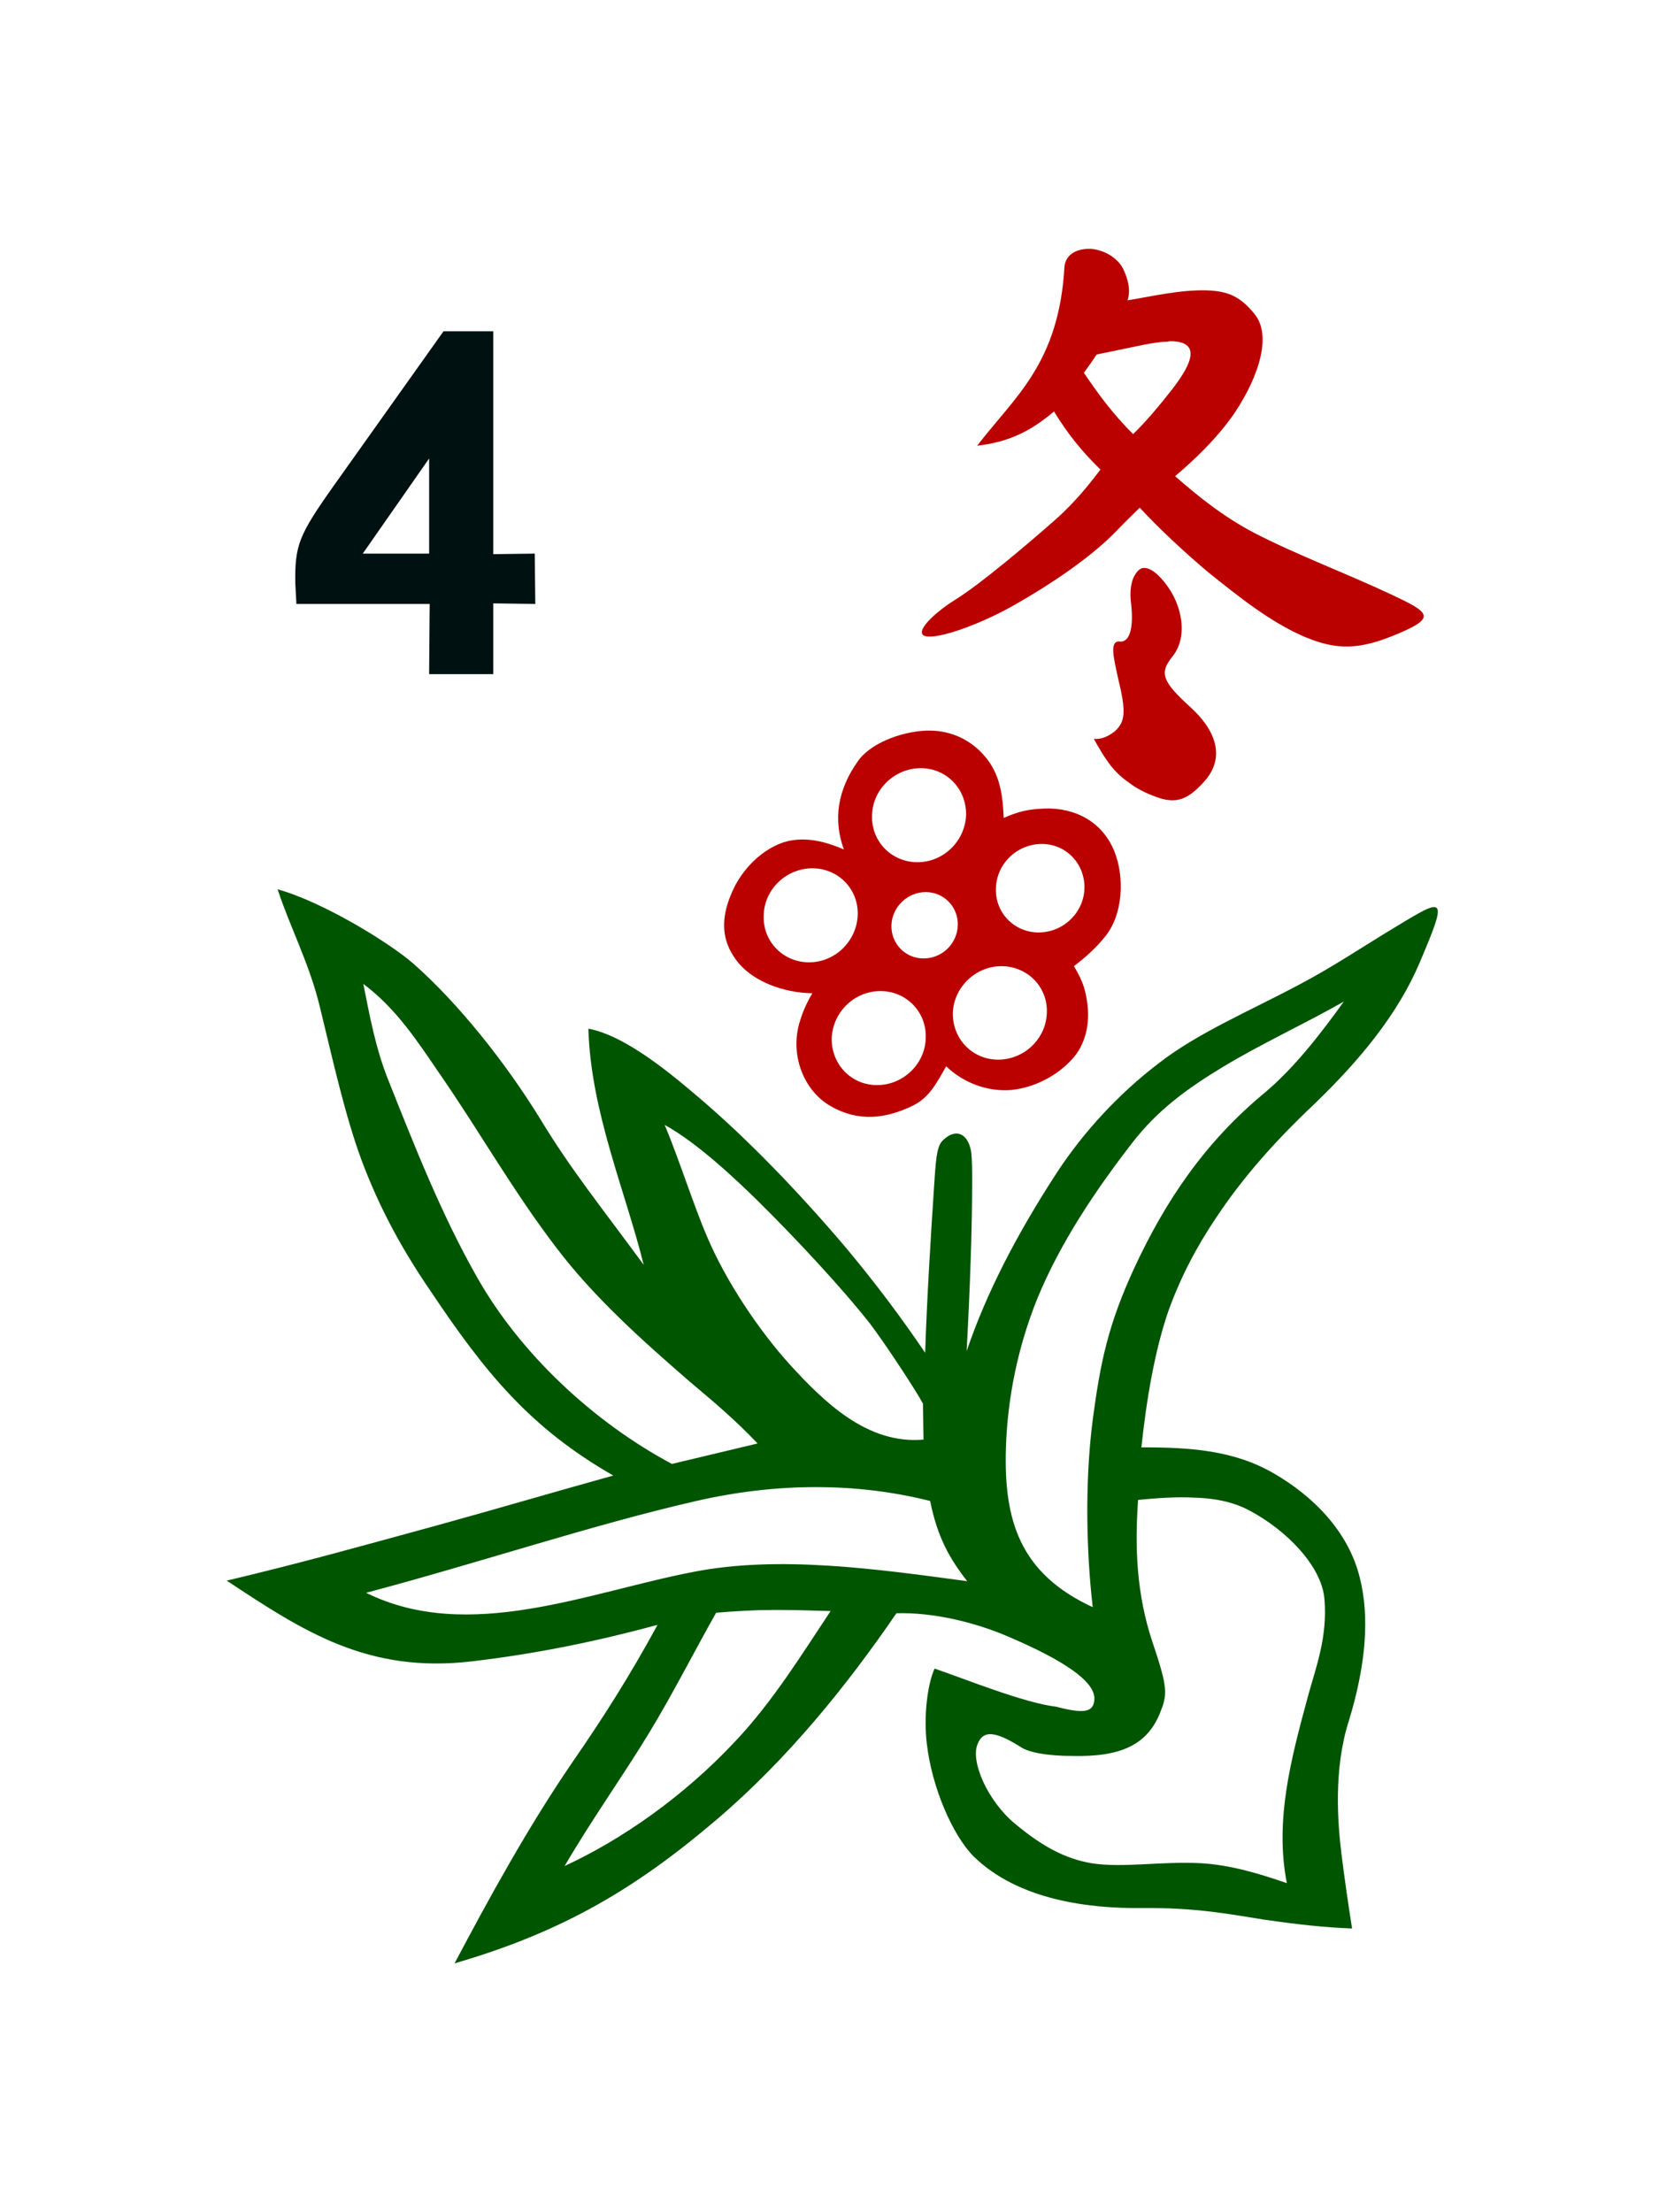 <svg width="300" height="400"
	xmlns="http://www.w3.org/2000/svg">
	<path fill="#011" d="M80.2,59.9 60.3,87.9C54,96.8 53.3,98.6 53.4,105.5L53.6,109.2H77.7L77.6,121.9H89.2V109.1L96.8,109.2 96.7,100.1 89.2,100.2V59.9ZM77.6,82.9V100.1H65.6Z"/>
	<path fill="#b00" d="M196.9,45C194.8,45 192.8,45.9 192.5,48.1 191.5,65.8 183.5,71.7 176.7,80.6 182.4,79.9 186.2,78.1 190.6,74.4 193.1,78.5 195.7,81.7 199,84.9 197.9,86.3 195.1,90.2 190.8,94 185.7,98.5 177.3,105.6 172.8,108.4 169.4,110.5 166.7,113.1 166.7,114.3 166.6,116.6 175.9,113.7 183.6,109.3 189.9,105.7 196.8,101.1 201.4,96.5 204.3,93.5 205.3,92.6 206.1,91.8 210,96 214.6,100.2 218.4,103.4 224,107.9 229.6,112.4 235.8,115.1 241.7,117.6 245.8,117.6 253,114.5 259.8,111.6 258.4,110.7 251.6,107.5 243.3,103.6 234.2,100.2 226.7,96.3 221.2,93.4 216.6,89.7 212.5,86.1 215.7,83.4 220.1,79.3 223.3,74.6 227.8,67.8 230,60.5 226.8,56.7 224.4,53.8 222.3,52.6 218.1,52.5 213.3,52.4 208.8,53.5 203.9,54.3 204.5,52.5 204,50.5 203.1,48.6 202,46.5 199.6,45.2 197.3,45 197.2,45 197,45 196.9,45ZM211.6,61.7C218.1,61.7 214.6,67 211.8,70.6 207.8,75.7 205.7,77.7 204.9,78.5 201.3,74.9 198.7,71.4 196,67.4 196.8,66.3 197.6,65.2 198.3,64.1L207,62.3C208.6,62 209.9,61.8 210.9,61.8 211.2,61.8 211.4,61.7 211.6,61.7ZM207,102.7C206.9,102.7 206.8,102.7 206.7,102.7 206,102.8 205.4,103.5 204.9,104.6 204.5,105.7 204.3,107.1 204.5,108.8 205.2,114.6 203.8,116.1 202.6,116 200.5,115.7 201.4,119 202.2,122.7 203.6,128.5 203.6,130.5 201.5,132.3 200.3,133.2 199.2,133.7 197.8,133.6 199.6,136.8 201.1,139.4 204,141.4 205.5,142.6 207.4,143.5 209.1,144.1 212.8,145.5 214.9,144.4 217.5,141.6 222.1,136.8 219.4,131.6 215.3,127.9 209.9,123 209.7,121.6 212.1,118.6 215.1,114.8 213.7,108 209.2,103.8 208.4,103.1 207.6,102.7 207,102.7Z"/>
	<path fill="#b00" d="M168.4,132.1C163.8,132 157.8,134.1 155.3,137.4 151.3,142.9 150.7,148.4 152.6,153.6 148.5,151.8 144.9,151.3 141.7,152.3 138.1,153.5 134.9,156.5 133,160 129.7,166.4 130.7,170.8 133.7,174.3 136.5,177.5 141.6,179.5 146.9,179.6 146,181.1 145.2,182.8 144.7,184.5 142.7,190.6 145.3,197.2 150.2,200 155.2,202.9 160.2,202.3 165.1,199.9 168,198.5 169.4,195.8 171.1,192.8 174.1,195.7 178.4,197.4 182.7,197.1 187.5,196.7 192.2,193.9 194.7,190.5 196.7,187.6 197.4,183.6 196.1,178.8 195.7,177.4 195,176 194.2,174.7 196.3,173.1 198.2,171.4 199.8,169.4 203.1,165.4 203.4,158.6 201.5,153.9 199.3,148.5 194.3,146 188.9,146.2 185.8,146.3 184,146.8 181.5,147.9 181.3,143.2 180.7,139.4 177.5,136.1 175.1,133.6 171.9,132.2 168.4,132.1ZM166.5,138.9C171.2,138.9 174.8,142.7 174.7,147.4 174.5,152.1 170.6,155.9 165.9,155.9 161.2,155.9 157.5,152.1 157.7,147.4 157.8,142.7 161.8,138.9 166.5,138.9ZM188.4,152.6C192.8,152.6 196.2,156.2 196.1,160.6 196,165 192.3,168.6 187.8,168.6 183.4,168.6 179.9,165 180.1,160.6 180.2,156.2 183.9,152.6 188.4,152.6ZM146.9,157C151.6,157 155.3,160.8 155.1,165.5 154.9,170.2 151,174 146.3,174 141.6,174 137.9,170.2 138.1,165.5 138.2,160.8 142.2,157 146.9,157ZM167.4,161.3C170.7,161.3 173.3,164 173.2,167.3 173.1,170.6 170.4,173.3 167,173.3 163.7,173.3 161.1,170.6 161.2,167.3 161.3,164 164.1,161.3 167.4,161.3ZM181.1,174.7C185.8,174.7 189.5,178.5 189.3,183.1 189.2,187.8 185.2,191.6 180.5,191.6 175.8,191.6 172.2,187.8 172.3,183.1 172.5,178.5 176.4,174.7 181.1,174.7ZM159.2,179.2C163.9,179.2 167.6,183 167.4,187.7 167.3,192.4 163.3,196.2 158.6,196.2 153.9,196.2 150.3,192.4 150.4,187.7 150.6,183 154.5,179.2 159.2,179.2Z"/>
	<path fill="#050" d="M50.2,160.8C52.5,167.8 56,174.3 57.9,182.3 60.2,191.7 62.4,201.8 65.5,210.1 68.2,217.2 71.8,224.6 77.9,233.5 87.8,248.3 95.9,258.2 110.9,266.8 100.1,269.8 88.9,273.1 78.7,275.9 65.9,279.4 54.5,282.6 41,285.8 54.9,295 66.5,302.6 85.3,300.4 97.3,299 108.6,296.6 118.9,293.8 113.9,303 109,310.7 103.6,318.5 95.5,330.3 88.4,343.3 82.2,355 102.2,349.2 115.4,341.1 129.6,329 142.5,318 153.2,304.7 162.1,291.7 168.9,291.5 176.3,293.4 181.8,295.7 192.7,300.3 198,304.1 197.9,307.2 197.8,309.5 196.3,310 191,308.6 185.1,307.9 174.3,303.5 169,301.7 167.7,304.6 167,310.3 167.6,315.3 168.5,323.1 172.2,331.8 176.1,335.7 184.2,343.6 197,345.1 206.4,345 216.3,344.9 222.3,346.1 228.6,347.1 234.9,348 239.4,348.5 244.5,348.7 243.8,344.3 243.1,339.4 242.6,335.4 241.9,329.7 241.1,320 243.9,311.2 247,301.1 247.7,292.4 245.9,285.3 243.8,276.7 237.2,270.4 230.5,266.5 223.2,262.2 215.2,261.7 206.4,261.7 207.3,253.2 208.8,244.2 211.3,237 213.5,230.9 216.4,225.4 219.9,220.2 224.8,212.8 230.8,206.1 237.7,199.6 246,191.6 252.8,183.3 256.7,174.1 261.8,162.1 261.4,162.1 252.7,167.4 247,170.8 241.1,174.8 235,178 226,182.8 216.7,186.7 209.6,192.2 202.1,197.9 195.8,204.9 191.2,211.9 183.7,223.4 178.3,234 174.8,244.3 175.4,233.1 175.8,222.4 175.8,212.9 175.8,210.3 175.7,208.3 175.5,207.7 174.8,204.8 172.7,204.1 170.6,206.1 169.6,207 169.3,208.5 169,213.2 168.3,223.6 167.6,235.1 167.3,244.6 162.9,238.1 158,231.6 152.8,225.4 144.3,215.4 135.3,206.1 126.9,198.9 122.1,194.8 113.4,187.3 106.4,186 106.8,200.9 113.1,215.4 116.4,228.7 108.7,218.2 103.4,211.7 97.8,202.5 91.5,192.2 82.8,181.3 74.7,174.2 70.6,170.6 58.5,163.1 50.2,160.8ZM65.7,177.9C71.7,182.4 75.5,188.3 79.6,194.3 86.6,204.4 92.8,215.4 100.6,225.6 107.5,234.7 116.3,242.5 124.7,249.8 129.1,253.5 132.8,256.6 137,261L121.5,264.7C107.1,257 94,244.6 86.3,231 79.8,219.6 74.8,206.8 70.3,195.5 67.9,189.6 66.8,183.4 65.7,177.9ZM243,181.1C238.7,187.1 234,193.1 228.8,197.5 218,206.4 210.8,217 205.1,229.3 200.4,239.5 199,246.2 197.6,256.7 196.1,268.4 196.5,281.1 197.6,290.6 184.4,284.5 181.5,274.9 181.9,261.8 182.2,252.6 184.1,243.5 187.5,235 191.7,224.7 198.2,215.1 204.7,206.7 209.4,200.6 214.9,196.7 221,193 228.1,188.7 235.8,185.2 243,181.1ZM120.2,203.4C126.2,206.7 133.2,213.4 136.8,216.9 143.7,223.7 152.1,232.7 157.3,239.3 159.9,242.7 165.7,251.5 166.9,253.8L167,260.3C156.9,261.2 149.1,253.6 142.8,246.7 137.2,240.5 131.3,231.7 127.9,223.7 125.4,217.9 122.8,209.6 120.2,203.4ZM168.2,271.4C169.5,277.9 171.7,281.8 174.9,285.9 158.6,283.7 140.9,281.2 125.5,284.2 106.6,287.8 84.8,297.2 66.2,288 86.6,282.6 107.1,275.7 125.9,271.4 140.3,268.1 154.7,268 168.2,271.4ZM216.1,270.8C219.5,270.9 222.9,271.5 225.9,273.1 232.7,276.7 239,283.2 239.5,289.1 240.1,296.1 237.9,301.6 236.5,306.8 233.4,318.2 230.5,329.2 232.7,340.5 227.8,338.8 222.5,337.2 217.2,336.9 210.2,336.5 203,337.8 197.4,336.9 192.6,336.1 188.4,333.8 183.6,329.8 178.7,325.8 175.4,318.5 176.8,315.3 177.8,312.8 180,313 184.6,315.9 186.1,316.9 189.5,317.5 194,317.5 202.8,317.7 207.4,315.4 209.7,309.9 211.1,306.4 211.3,305.5 208.4,296.9 205.5,288.2 205.2,279.8 205.8,271.2 209.1,270.9 212.6,270.6 216.1,270.8ZM140.1,291.1C143.5,291.1 146.8,291.2 150.2,291.3 145.2,298.8 139.8,307.6 133.1,314.7 123.6,324.9 112.3,332.7 102.1,337.4 107.2,328.7 112.6,321.2 117.4,313.3 121.7,306.2 125.5,298.7 129.5,291.6 133.2,291.3 136.7,291.1 140.1,291.1Z"/>
</svg>
